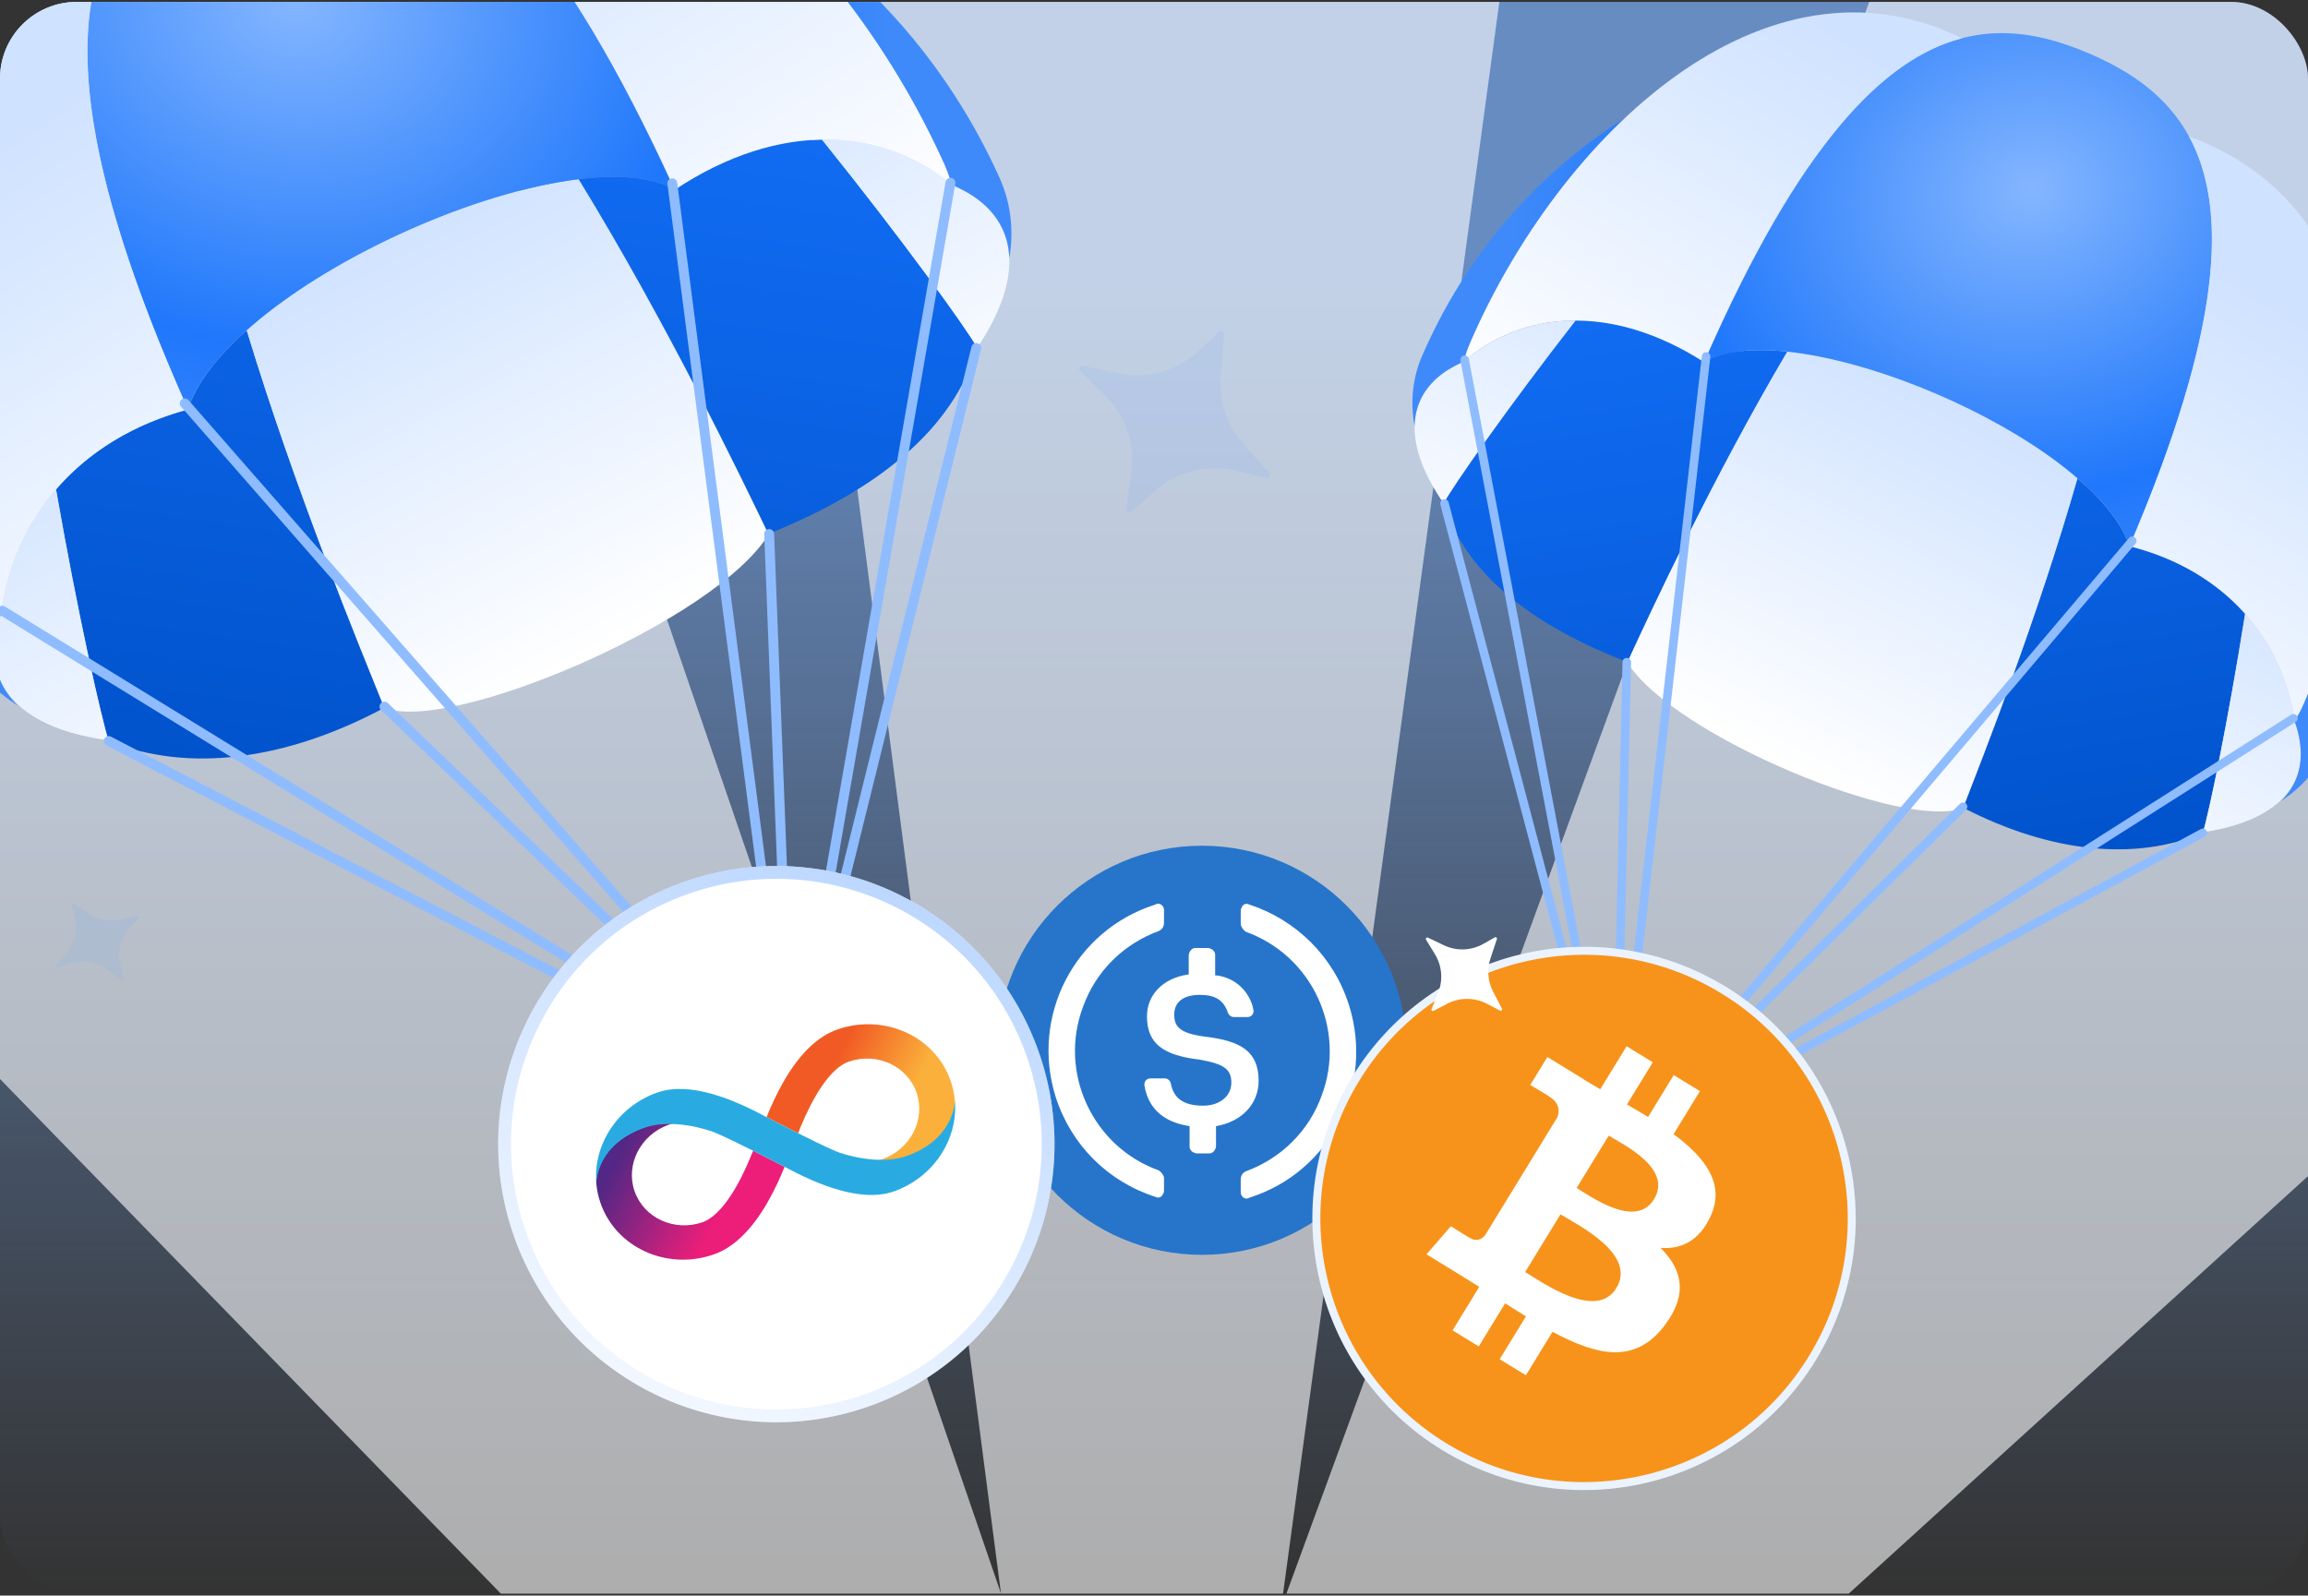 <svg width="512" height="354" viewBox="0 0 512 354" fill="none" xmlns="http://www.w3.org/2000/svg">
    <rect x="0" y="0" width="512" height="354" fill="#333333" stroke="none"/>
    <g clip-path="url(#clip0_9405_148981)">
        <rect y="0.424" width="512" height="353.152" rx="17.019" fill="url(#paint0_linear_9405_148981)" fill-opacity="0.7"/>
        <path opacity="0.6" d="M254.21 577.453L334.131 -10.762L174.749 -9.882L254.21 600.589L254.21 577.453Z" fill="white"/>
        <path opacity="0.6" d="M257.791 504.313L-153.183 81.975L87.348 -39.3L275.501 509.388L257.791 504.313Z" fill="white"/>
        <path opacity="0.6" d="M247.25 501.65L704.169 86.23L428.858 -38.336L229.438 506.358L247.25 501.65Z" fill="white"/>
        <path fill-rule="evenodd" clip-rule="evenodd" d="M361.003 146.983C366.199 135.714 379.924 106.057 396.504 78.014C388.814 77.196 382.281 77.821 378.023 80.343L378.023 80.341C368.065 73.954 358.347 71.122 349.522 71.12C334.626 90.235 322.388 107.722 320.252 111.68C325.198 127.439 339.993 138.727 360.566 146.711L361.003 146.983ZM472.41 121.177C470.706 116.177 466.553 111.03 460.86 106.107C451.927 137.301 440.005 167.542 435.492 179.209C454.904 189.197 473.612 191.104 488.66 184.808C490.006 180.477 494.298 159.865 498.05 136.169C491.819 129.179 483.171 123.88 472.41 121.177ZM490.437 47.212L490.437 47.212C491.135 54.941 491.136 54.938 490.437 47.212ZM419.511 16.622C414.773 20.343 414.773 20.343 419.512 16.622L419.511 16.622Z" fill="url(#paint1_linear_9405_148981)"/>
        <path fill-rule="evenodd" clip-rule="evenodd" d="M460.86 106.105C444.857 92.261 416.687 80.165 396.503 78.013C379.922 106.058 366.198 135.714 361.003 146.983C371.258 163.337 422.865 184.519 435.492 179.208C440.005 167.539 451.93 137.292 460.86 106.105ZM497.963 136.718C494.276 159.896 490.098 180.017 488.71 184.644C499.062 183.1 506.337 179.269 509.239 173.09C510.902 169.246 510.747 164.79 509.002 159.93C507.723 151.067 504.033 142.945 498.189 136.325L498.05 136.168L497.963 136.718ZM324.723 80.206C319.986 82.261 316.631 85.2 314.968 89.042L314.859 89.307L314.764 89.542L314.675 89.778L314.591 90.014L314.512 90.253L314.425 90.529L314.356 90.766L314.29 91.007L314.229 91.243L314.18 91.454L314.128 91.695L314.078 91.933L314.065 92.01C314.036 92.162 314.009 92.316 313.985 92.471L313.949 92.718L313.94 92.794C313.914 92.98 313.894 93.167 313.875 93.353L313.855 93.602L313.848 93.68C313.84 93.816 313.831 93.951 313.825 94.087L313.813 94.349L313.81 94.527C313.706 99.641 315.978 105.474 320.251 111.677C322.387 107.722 334.625 90.234 349.522 71.119C339.925 71.115 331.38 74.456 324.723 80.206Z" fill="url(#paint2_linear_9405_148981)"/>
        <path fill-rule="evenodd" clip-rule="evenodd" d="M360.421 26.229C341.269 38.297 325.281 56.293 315.479 78.951C313.305 83.974 312.836 89.218 313.808 94.559C313.844 92.611 314.223 90.764 314.968 89.042C316.631 85.2 319.986 82.263 324.722 80.205C325.063 78.827 325.525 77.454 326.113 76.095C334.067 57.712 346.067 39.766 360.421 26.229ZM524.378 99.579C523.705 118.535 518.651 138.523 511.046 156.102C510.458 157.461 509.773 158.739 509.001 159.932C510.746 164.791 510.901 169.247 509.239 173.09C508.494 174.813 507.409 176.353 506.013 177.713C510.571 174.764 514.072 170.833 516.245 165.809C525.662 144.042 528.036 121.059 524.378 99.579ZM472.41 121.177C504.634 45.818 489.49 23.128 463.639 11.945C437.788 0.761 410.883 5.258 378.022 80.341C397.429 68.844 464.095 96.78 472.41 121.177Z" fill="url(#paint3_radial_9405_148981)"/>
        <path fill-rule="evenodd" clip-rule="evenodd" d="M485.606 30.27C494.263 46.125 493.098 72.797 472.41 121.175C493.407 126.45 506.357 141.603 509.002 159.93C509.774 158.737 510.458 157.46 511.046 156.101C530.939 110.119 533.38 47.66 485.606 30.27ZM435.242 8.481C391.22 -13.121 346.006 30.11 326.113 76.093C325.526 77.454 325.063 78.825 324.722 80.206C337.5 69.169 357.237 67.006 378.022 80.341C399.119 32.138 417.761 13.027 435.242 8.481Z" fill="url(#paint4_linear_9405_148981)"/>
        <path fill-rule="evenodd" clip-rule="evenodd" d="M373.077 239.358L434.807 178.318C435.179 177.95 435.781 177.953 436.149 178.325C436.518 178.7 436.514 179.299 436.142 179.67L365.945 249.081L508.258 158.565C508.701 158.285 509.288 158.416 509.569 158.857C509.85 159.3 509.719 159.886 509.278 160.169L379.357 242.8L488.216 183.953C488.677 183.703 489.254 183.874 489.503 184.337C489.752 184.798 489.58 185.374 489.119 185.623L358.861 256.039L358.859 256.04L358.855 256.042L358.851 256.044L358.845 256.047L358.844 256.048L358.842 256.049L358.838 256.051L358.836 256.052L358.832 256.055L358.824 256.058L358.822 256.059L358.82 256.06L358.816 256.062L358.814 256.063L358.81 256.065L358.803 256.069L358.799 256.071L358.795 256.072L358.795 256.072L358.789 256.075L358.775 256.081L358.767 256.085L358.748 256.093L358.746 256.094L358.744 256.094L358.736 256.097L358.722 256.103L358.714 256.105L358.714 256.106L358.712 256.106L358.7 256.111L358.692 256.113L358.69 256.114L358.688 256.114L358.678 256.118L358.67 256.12L358.668 256.121L358.664 256.122L358.662 256.123L358.662 256.123L358.656 256.124L358.65 256.126L358.646 256.127L358.642 256.128L358.64 256.129L358.638 256.129L358.634 256.13L358.628 256.132L358.624 256.133L358.62 256.134L358.618 256.134L358.614 256.135L358.609 256.136L358.605 256.137L358.599 256.139L358.597 256.139L358.595 256.14L358.591 256.14L358.587 256.141L358.583 256.142L358.577 256.143L358.575 256.144L358.573 256.144L358.567 256.145L358.565 256.146L358.561 256.146L358.554 256.147L358.552 256.148L358.548 256.149L358.542 256.149L358.54 256.15L358.538 256.15L358.532 256.151L358.53 256.151L358.526 256.152L358.518 256.153L358.515 256.153L358.509 256.154L358.505 256.155L358.503 256.155L358.495 256.156L358.495 256.156L358.493 256.156L358.485 256.157L358.482 256.157L358.478 256.157L358.474 256.158L358.47 256.158L358.466 256.158L358.462 256.159L358.46 256.159L358.455 256.159L358.453 256.159L358.447 256.16L358.439 256.16L358.435 256.16L358.432 256.16L358.43 256.16C358.37 256.163 358.31 256.159 358.252 256.15L358.252 256.15L358.25 256.15L358.237 256.148L358.233 256.147L358.228 256.146L358.22 256.145L358.216 256.144L358.213 256.143L358.205 256.142L358.181 256.137C358.174 256.135 358.166 256.134 358.159 256.131L358.146 256.127L358.137 256.125L358.124 256.121L358.121 256.121L358.121 256.121L358.113 256.119L358.102 256.115L358.099 256.114L358.097 256.113L358.091 256.112L358.088 256.11L358.086 256.109L358.082 256.108L358.077 256.106L358.073 256.105L358.07 256.104L358.068 256.103L358.066 256.103L358.061 256.1L358.055 256.098L358.05 256.097L358.048 256.095L358.046 256.095L358.046 256.094L358.039 256.092L358.032 256.089L358.028 256.088L358.023 256.085L358.017 256.083L358.012 256.08L358.007 256.078L358.001 256.076L357.996 256.073L357.989 256.071L357.985 256.068L357.98 256.066L357.976 256.063L357.969 256.06L357.964 256.057L357.96 256.056L357.955 256.053L357.948 256.05L357.941 256.046L357.939 256.045L357.937 256.043L357.928 256.038L357.923 256.036C357.897 256.028 357.872 256.019 357.845 256.008L357.829 256.002L357.827 256L357.825 255.999L357.809 255.993L357.809 255.992C357.68 255.933 357.563 255.846 357.469 255.731L357.469 255.729L357.466 255.725L357.458 255.718L357.456 255.715L357.453 255.712L357.445 255.7L357.445 255.698C357.397 255.635 357.356 255.565 357.325 255.489L357.318 255.468C357.294 255.411 357.278 255.353 357.269 255.293L356.847 253.077L319.525 111.961C319.392 111.455 319.694 110.934 320.2 110.801C320.707 110.666 321.225 110.968 321.361 111.474L351.845 226.74L323.978 80.001C323.881 79.487 324.218 78.99 324.735 78.893C325.249 78.795 325.746 79.134 325.845 79.648L357.632 247.032L359.929 146.892C359.942 146.369 360.376 145.953 360.901 145.967C361.424 145.978 361.84 146.412 361.828 146.938L359.824 234.29L377.529 78.982C377.588 78.462 378.059 78.087 378.58 78.147C379.1 78.205 379.474 78.675 379.416 79.198L359.691 252.213L472.289 119.377C472.628 118.976 473.227 118.927 473.627 119.265C474.027 119.606 474.076 120.205 473.737 120.604L373.077 239.358Z" fill="#8FBCFF"/>
        <path fill-rule="evenodd" clip-rule="evenodd" d="M170.488 118.56C164.3 105.673 147.955 71.758 128.35 39.756C137.194 38.675 144.73 39.276 149.68 42.105L149.681 42.102C161.036 34.566 172.178 31.128 182.344 30.966C199.848 52.716 214.26 72.638 216.792 77.159C211.379 95.4 194.541 108.671 170.987 118.238L170.488 118.56ZM41.694 90.846C43.566 85.055 48.257 79.052 54.726 73.277C65.579 109.048 79.858 143.668 85.267 157.025C63.087 168.881 41.572 171.416 24.124 164.434C22.496 159.47 17.18 135.804 12.43 108.578C19.482 100.413 29.347 94.153 41.694 90.846ZM19.593 5.971L19.594 5.971C18.928 14.886 18.928 14.884 19.593 5.971ZM100.74 -30.546C106.265 -26.346 106.265 -26.346 100.739 -30.546L100.74 -30.546Z" fill="url(#paint5_linear_9405_148981)"/>
        <path fill-rule="evenodd" clip-rule="evenodd" d="M54.726 73.277C72.91 57.041 105.141 42.599 128.351 39.756C147.957 71.761 164.301 105.674 170.489 118.56C158.971 137.584 99.908 162.915 85.268 157.025C79.858 143.666 65.576 109.04 54.726 73.277ZM12.54 109.209C17.206 135.842 22.383 158.943 24.065 164.248C12.112 162.656 3.663 158.374 0.208 151.31C-1.776 146.912 -1.678 141.776 0.244 136.147C1.557 125.914 5.661 116.492 12.274 108.761L12.431 108.578L12.54 109.209ZM211.074 40.986C216.568 43.268 220.485 46.592 222.47 50.988L222.601 51.291L222.714 51.56L222.82 51.831L222.922 52.1L223.018 52.374L223.122 52.691L223.206 52.963L223.287 53.239L223.361 53.51L223.422 53.752L223.485 54.028L223.547 54.302L223.564 54.39C223.6 54.565 223.634 54.741 223.665 54.92L223.71 55.204L223.722 55.291C223.755 55.505 223.781 55.719 223.807 55.934L223.835 56.22L223.844 56.31C223.856 56.466 223.868 56.622 223.878 56.778L223.896 57.08L223.903 57.285C224.115 63.174 221.603 69.933 216.793 77.156C214.261 72.638 199.849 52.715 182.344 30.966C193.398 30.789 203.302 34.483 211.074 40.986Z" fill="url(#paint6_linear_9405_148981)"/>
        <path fill-rule="evenodd" clip-rule="evenodd" d="M168.979 -20.546C191.258 -6.992 209.999 13.45 221.7 39.372C224.294 45.118 224.928 51.15 223.906 57.321C223.83 55.077 223.359 52.957 222.469 50.987C220.485 46.591 216.567 43.268 211.075 40.984C210.657 39.402 210.1 37.828 209.398 36.274C199.905 15.242 185.758 -5.213 168.979 -20.546ZM-18.558 66.905C-17.44 88.728 -11.258 111.661 -2.179 131.773C-1.478 133.328 -0.666 134.787 0.244 136.147C-1.678 141.776 -1.776 146.912 0.208 151.308C1.098 153.279 2.375 155.034 4.008 156.575C-1.296 153.261 -5.399 148.795 -7.994 143.048C-19.234 118.145 -22.384 91.714 -18.558 66.905ZM41.694 90.845C3.215 4.621 20.249 -21.788 49.824 -35.137C79.4 -48.486 110.473 -43.791 149.682 42.102C127.119 29.209 50.832 62.592 41.694 90.845Z" fill="url(#paint7_radial_9405_148981)"/>
        <path fill-rule="evenodd" clip-rule="evenodd" d="M24.853 -13.631C15.167 4.788 16.991 35.49 41.695 90.843C17.604 97.298 2.96 114.987 0.245 136.146C-0.666 134.786 -1.478 133.327 -2.179 131.772C-25.925 79.165 -29.864 7.262 24.853 -13.631ZM82.473 -39.639C132.792 -65.317 185.653 -16.336 209.398 36.273C210.1 37.829 210.658 39.401 211.075 40.985C196.157 28.503 173.383 26.367 149.682 42.103C124.51 -13.041 102.691 -34.718 82.473 -39.639Z" fill="url(#paint8_linear_9405_148981)"/>
        <path fill-rule="evenodd" clip-rule="evenodd" d="M158.25 225.183L86.042 155.986C85.606 155.569 84.913 155.583 84.496 156.019C84.078 156.457 84.093 157.148 84.528 157.567L166.641 236.254L1.077 134.56C0.562 134.244 -0.112 134.407 -0.428 134.92C-0.744 135.435 -0.582 136.108 -0.068 136.425L151.078 229.261L24.621 163.442C24.086 163.162 23.425 163.37 23.146 163.907C22.868 164.443 23.076 165.103 23.611 165.381L174.926 244.141L174.929 244.142L174.933 244.144L174.938 244.147L174.944 244.15L174.946 244.152L174.949 244.153L174.953 244.155L174.956 244.156L174.96 244.159L174.969 244.163L174.971 244.164L174.974 244.165L174.978 244.167L174.98 244.168L174.985 244.17L174.994 244.174L174.998 244.177L175.003 244.178L175.003 244.179L175.01 244.182L175.026 244.189L175.035 244.192L175.058 244.202L175.06 244.202L175.062 244.203L175.072 244.206L175.088 244.212L175.097 244.215L175.097 244.215L175.099 244.216L175.113 244.221L175.122 244.223L175.125 244.224L175.127 244.225L175.138 244.229L175.148 244.231L175.15 244.232L175.155 244.233L175.157 244.234L175.157 244.234L175.164 244.236L175.171 244.238L175.176 244.239L175.18 244.24L175.183 244.24L175.185 244.241L175.19 244.242L175.197 244.244L175.201 244.245L175.206 244.246L175.208 244.247L175.213 244.248L175.218 244.249L175.222 244.25L175.229 244.251L175.232 244.252L175.234 244.252L175.239 244.253L175.243 244.254L175.248 244.255L175.255 244.256L175.258 244.257L175.26 244.257L175.267 244.258L175.269 244.259L175.274 244.26L175.281 244.261L175.284 244.261L175.288 244.262L175.295 244.263L175.298 244.263L175.3 244.263L175.307 244.264L175.31 244.265L175.314 244.265L175.324 244.266L175.326 244.267L175.333 244.267L175.338 244.268L175.341 244.268L175.35 244.269L175.35 244.269L175.352 244.269L175.362 244.27L175.364 244.27L175.369 244.271L175.374 244.271L175.379 244.271L175.384 244.272L175.388 244.272L175.391 244.272L175.396 244.272L175.398 244.272L175.405 244.273L175.415 244.273L175.42 244.273L175.422 244.273L175.424 244.273C175.494 244.275 175.563 244.27 175.629 244.259L175.629 244.258L175.632 244.258L175.647 244.256L175.652 244.254L175.657 244.253L175.667 244.252L175.672 244.25L175.674 244.25L175.684 244.248L175.712 244.242C175.719 244.24 175.729 244.238 175.737 244.235L175.752 244.23L175.762 244.228L175.777 244.223L175.78 244.222L175.78 244.222L175.79 244.22L175.802 244.215L175.805 244.214L175.807 244.213L175.815 244.211L175.818 244.21L175.82 244.208L175.825 244.207L175.83 244.205L175.835 244.204L175.838 244.201L175.841 244.201L175.843 244.201L175.848 244.197L175.856 244.195L175.861 244.193L175.864 244.192L175.866 244.191L175.866 244.19L175.874 244.187L175.882 244.185L175.887 244.182L175.892 244.18L175.9 244.177L175.905 244.174L175.91 244.171L175.918 244.169L175.923 244.165L175.931 244.162L175.936 244.159L175.941 244.157L175.946 244.153L175.954 244.15L175.959 244.146L175.965 244.144L175.97 244.142L175.978 244.137L175.986 244.133L175.988 244.131L175.991 244.129L176.001 244.124L176.007 244.121C176.037 244.111 176.065 244.1 176.096 244.088L176.114 244.08L176.117 244.078L176.119 244.077L176.137 244.069L176.137 244.068C176.285 243.998 176.418 243.895 176.524 243.761L176.525 243.759L176.528 243.754L176.536 243.746L176.539 243.743L176.542 243.739L176.551 243.725L176.551 243.723C176.605 243.649 176.651 243.568 176.685 243.48L176.693 243.456C176.72 243.39 176.737 243.322 176.747 243.254L177.192 240.693L217.635 77.469C217.78 76.884 217.422 76.289 216.837 76.145C216.251 75.999 215.659 76.356 215.512 76.941L182.479 210.265L211.93 40.735C212.031 40.141 211.634 39.575 211.037 39.472C210.443 39.368 209.877 39.768 209.772 40.362L176.18 233.744L171.725 118.436C171.701 117.833 171.193 117.362 170.589 117.387C169.986 117.409 169.516 117.917 169.539 118.522L173.424 219.106L150.226 40.528C150.148 39.93 149.599 39.506 149 39.585C148.402 39.661 147.979 40.21 148.057 40.81L173.901 239.749L41.802 88.77C41.404 88.314 40.713 88.269 40.259 88.665C39.804 89.064 39.758 89.756 40.156 90.209L158.25 225.183Z" fill="#8FBCFF"/>
        <path opacity="0.15" d="M15.873 200.736C15.805 200.473 16.097 200.265 16.324 200.414L19.884 202.754C21.894 204.075 24.353 204.528 26.701 204.009L30.599 203.148C30.883 203.085 31.078 203.424 30.883 203.638L28.781 205.936C26.818 208.081 26.025 211.05 26.657 213.889L27.358 217.032C27.418 217.302 27.11 217.5 26.89 217.335L23.914 215.107C21.662 213.42 18.746 212.896 16.048 213.693L12.622 214.705C12.338 214.789 12.12 214.452 12.312 214.227L14.713 211.41C16.595 209.202 17.285 206.216 16.561 203.406L15.873 200.736Z" fill="#77A8F2"/>
        <g clip-path="url(#clip1_9405_148981)">
            <circle cx="266.637" cy="233.022" r="45.385" fill="#2775CA"/>
            <path d="M279.21 239.829C279.21 233.211 275.239 230.942 267.297 229.996C261.624 229.24 260.489 227.727 260.489 225.079C260.489 222.431 262.38 220.73 266.162 220.73C269.566 220.73 271.457 221.865 272.403 224.701C272.592 225.268 273.159 225.647 273.727 225.647H276.752C277.508 225.647 278.076 225.079 278.076 224.323V224.134C277.319 219.973 273.915 216.759 269.566 216.381V211.842C269.566 211.086 268.999 210.518 268.053 210.329H265.217C264.46 210.329 263.893 210.896 263.704 211.842V216.191C258.031 216.948 254.438 220.73 254.438 225.458C254.438 231.698 258.22 234.156 266.162 235.102C271.457 236.047 273.159 237.182 273.159 240.208C273.159 243.234 270.511 245.314 266.919 245.314C262.002 245.314 260.3 243.233 259.733 240.397C259.544 239.641 258.976 239.262 258.409 239.262H255.194C254.438 239.262 253.871 239.829 253.871 240.586V240.775C254.627 245.503 257.653 248.906 263.893 249.852V254.391C263.893 255.147 264.46 255.714 265.406 255.903H268.242C268.999 255.903 269.566 255.336 269.755 254.391V249.852C275.429 248.906 279.21 244.935 279.21 239.829Z" fill="white"/>
            <path d="M257.085 259.685C242.335 254.39 234.77 237.938 240.255 223.377C243.091 215.435 249.332 209.383 257.085 206.547C257.842 206.169 258.22 205.601 258.22 204.656V202.008C258.22 201.252 257.842 200.684 257.085 200.496C256.896 200.496 256.518 200.496 256.328 200.684C238.364 206.358 228.53 225.457 234.203 243.422C237.607 254.012 245.739 262.143 256.328 265.547C257.085 265.925 257.842 265.547 258.03 264.791C258.22 264.602 258.22 264.413 258.22 264.035V261.387C258.22 260.82 257.652 260.063 257.085 259.685ZM277.13 200.684C276.374 200.306 275.617 200.684 275.428 201.441C275.239 201.63 275.239 201.819 275.239 202.198V204.845C275.239 205.601 275.806 206.358 276.374 206.736C291.124 212.031 298.688 228.483 293.204 243.044C290.367 250.986 284.127 257.038 276.374 259.874C275.617 260.252 275.239 260.82 275.239 261.765V264.413C275.239 265.169 275.617 265.737 276.374 265.925C276.563 265.925 276.941 265.925 277.13 265.737C295.095 260.063 304.928 240.964 299.255 222.999C295.851 212.22 287.531 204.088 277.13 200.684Z" fill="white"/>
        </g>
        <g clip-path="url(#clip2_9405_148981)">
            <path d="M402.036 301.345L401.882 301.597C384.691 329.361 348.27 338.041 320.384 320.963C292.427 303.84 283.64 267.283 300.768 239.324L300.768 239.324C317.892 211.357 354.45 202.571 382.41 219.695L382.873 218.939L382.41 219.695C410.378 236.822 419.164 273.381 402.036 301.345Z" fill="#F7931A" stroke="#EBF3FF" stroke-width="1.773"/>
            <path d="M379.338 270.127C382.892 262.837 378.362 256.889 371.261 251.636L377.11 242.086L371.295 238.527L365.601 247.825C364.072 246.889 362.492 245.963 360.92 245.043L366.654 235.684L360.844 232.125L354.994 241.671C353.72 240.926 352.469 240.193 351.264 239.455L351.281 239.425L343.265 234.512L339.464 240.721C339.464 240.721 343.807 243.269 343.688 243.304C346.042 244.746 345.971 246.583 345.472 247.899L338.809 258.779C338.971 258.879 339.179 259.015 339.399 259.196C339.205 259.077 338.998 258.949 338.784 258.821L329.447 274.06C328.89 274.738 327.731 275.653 326.084 274.648C326.118 274.76 321.859 272.059 321.859 272.059L316.451 278.294L324.017 282.927C325.424 283.792 326.795 284.664 328.15 285.505L322.237 295.165L328.044 298.723L333.897 289.166C335.471 290.175 337.006 291.133 338.514 292.054L332.685 301.565L338.5 305.125L344.406 295.484C354.524 300.909 362.873 302.637 369.343 293.979C374.555 287.01 373.098 281.583 368.366 276.854C372.788 277.202 376.747 275.469 379.34 270.129L379.338 270.127L379.338 270.127ZM358.555 285.798C354.137 293.018 342.279 284.628 338.337 282.218L346.176 269.422C350.117 271.837 363.166 278.27 358.555 285.798L358.555 285.798ZM366.909 266.087C362.885 272.653 353.046 265.574 349.764 263.564L356.873 251.958C360.155 253.968 371.103 259.238 366.909 266.087L366.909 266.087Z" fill="white"/>
        </g>
        <path d="M331.613 207.971C331.865 207.828 332.16 208.071 332.069 208.346L330.642 212.654C329.837 215.087 330.049 217.742 331.23 220.015L333.191 223.789C333.334 224.064 333.039 224.358 332.765 224.216L329.821 222.687C327.072 221.258 323.798 221.261 321.052 222.694L318.01 224.282C317.749 224.418 317.46 224.156 317.57 223.884L319.042 220.207C320.157 217.425 319.892 214.28 318.328 211.723L316.342 208.476C316.177 208.208 316.463 207.89 316.748 208.025L320.309 209.72C323.1 211.048 326.363 210.934 329.055 209.414L331.613 207.971Z" fill="white"/>
        <g clip-path="url(#clip3_9405_148981)">
            <circle cx="172.222" cy="253.848" r="61.695" transform="rotate(-19.294 172.222 253.848)" fill="white"/>
            <circle cx="172.222" cy="253.848" r="60.277" transform="rotate(-19.294 172.222 253.848)" stroke="url(#paint9_linear_9405_148981)" stroke-opacity="0.6" stroke-width="2.837"/>
            <path d="M185.729 228.421C181.389 229.941 177.42 233.775 173.922 239.817C172.261 242.68 170.975 245.576 170.048 247.856C170.048 247.856 170.048 247.856 170.066 247.865L170.062 247.852C170.062 247.852 173.394 249.59 177.047 251.423C177.902 249.242 179.178 246.231 180.843 243.336C183.956 237.964 186.572 236.144 188.23 235.563C194.471 233.379 201.235 236.449 203.32 242.403C205.39 248.318 202.005 254.942 195.791 257.161C195.508 257.26 195.13 257.348 194.639 257.416C196.727 257.545 198.876 257.415 200.736 256.764C212.166 252.762 211.848 244.678 211.812 244.098C211.682 242.647 211.367 241.186 210.863 239.747C207.406 229.873 196.122 224.783 185.729 228.421Z" fill="url(#paint10_linear_9405_148981)"/>
            <path d="M158.376 278.305C162.716 276.785 166.685 272.951 170.184 266.91C171.844 264.046 173.131 261.15 174.057 258.87C174.057 258.87 174.057 258.87 174.039 258.861L174.043 258.875C174.043 258.875 170.712 257.136 167.059 255.303C166.203 257.485 164.927 260.495 163.262 263.39C160.15 268.763 157.533 270.582 155.875 271.163C149.63 273.335 142.865 270.264 140.781 264.31C138.711 258.396 142.096 251.771 148.31 249.552C148.593 249.453 148.971 249.365 149.461 249.297C147.374 249.168 145.225 249.298 143.365 249.949C131.934 253.951 132.266 262.03 132.284 262.601C132.419 264.066 132.729 265.513 133.233 266.952C136.699 276.854 147.983 281.943 158.376 278.305Z" fill="url(#paint11_linear_9405_148981)"/>
            <path d="M200.656 256.613C194.755 258.516 187.096 256.129 185.463 255.441C181.238 253.66 171.088 248.396 170.291 247.978C162.788 243.921 153.112 239.839 145.806 242.397L145.793 242.402L145.779 242.406C136.924 245.551 131.531 254.048 132.286 262.602C132.254 262.035 132.572 253.565 143.394 250.073C149.295 248.17 157.005 250.614 158.652 251.297C162.876 253.078 173.027 258.342 173.824 258.76C181.322 262.804 190.997 266.886 198.303 264.328L198.317 264.323L198.33 264.319C207.186 261.174 212.592 252.672 211.824 244.123C211.842 244.694 211.487 253.103 200.656 256.613Z" fill="#29ABE2"/>
        </g>
        <path opacity="0.16" d="M270.409 73.618C270.851 73.203 271.572 73.548 271.525 74.152L270.786 83.632C270.369 88.983 272.133 94.276 275.676 98.308L281.558 104.999C281.986 105.485 281.534 106.233 280.904 106.081L274.151 104.447C267.842 102.922 261.186 104.57 256.319 108.864L250.929 113.619C250.467 114.026 249.748 113.639 249.834 113.03L250.984 104.814C251.854 98.596 249.738 92.332 245.274 87.917L239.605 82.31C239.136 81.846 239.558 81.057 240.204 81.189L248.298 82.848C254.641 84.148 261.22 82.279 265.932 77.838L270.409 73.618Z" fill="#77A8F2"/>
    </g>
    <defs>
        <linearGradient id="paint0_linear_9405_148981" x1="104.875" y1="353.576" x2="104.875" y2="63.195" gradientUnits="userSpaceOnUse">
            <stop stop-color="#7EB2FF" stop-opacity="0"/>
            <stop offset="1" stop-color="#7EB2FF"/>
        </linearGradient>
        <linearGradient id="paint1_linear_9405_148981" x1="423.927" y1="196.402" x2="395.957" y2="20.364" gradientUnits="userSpaceOnUse">
            <stop stop-color="#0153CC"/>
            <stop offset="1" stop-color="#1674FF"/>
        </linearGradient>
        <linearGradient id="paint2_linear_9405_148981" x1="418.024" y1="76.834" x2="375.716" y2="159.403" gradientUnits="userSpaceOnUse">
            <stop stop-color="#CFE2FF"/>
            <stop offset="1" stop-color="white"/>
        </linearGradient>
        <radialGradient id="paint3_radial_9405_148981" cx="0" cy="0" r="1" gradientUnits="userSpaceOnUse" gradientTransform="translate(450.817 42.223) rotate(167.316) scale(115.475 98.479)">
            <stop stop-color="#84B6FF"/>
            <stop offset="0.685" stop-color="#1F77FB"/>
            <stop offset="1" stop-color="#3F8AFA"/>
        </radialGradient>
        <linearGradient id="paint4_linear_9405_148981" x1="430.196" y1="20.838" x2="371.716" y2="114.545" gradientUnits="userSpaceOnUse">
            <stop stop-color="#CFE2FF"/>
            <stop offset="1" stop-color="white"/>
        </linearGradient>
        <linearGradient id="paint5_linear_9405_148981" x1="98.899" y1="176.621" x2="127.939" y2="-26.66" gradientUnits="userSpaceOnUse">
            <stop stop-color="#0153CC"/>
            <stop offset="1" stop-color="#1674FF"/>
        </linearGradient>
        <linearGradient id="paint6_linear_9405_148981" x1="103.54" y1="38.786" x2="153.765" y2="133.133" gradientUnits="userSpaceOnUse">
            <stop stop-color="#CFE2FF"/>
            <stop offset="1" stop-color="white"/>
        </linearGradient>
        <radialGradient id="paint7_radial_9405_148981" cx="0" cy="0" r="1" gradientUnits="userSpaceOnUse" gradientTransform="translate(65.142 -0.491) rotate(11.786) scale(133.03 113.451)">
            <stop stop-color="#84B6FF"/>
            <stop offset="0.685" stop-color="#1F77FB"/>
            <stop offset="1" stop-color="#3F8AFA"/>
        </radialGradient>
        <linearGradient id="paint8_linear_9405_148981" x1="88.508" y1="-25.497" x2="157.564" y2="81.389" gradientUnits="userSpaceOnUse">
            <stop stop-color="#CFE2FF"/>
            <stop offset="1" stop-color="white"/>
        </linearGradient>
        <linearGradient id="paint9_linear_9405_148981" x1="203.346" y1="195.845" x2="118.246" y2="286.067" gradientUnits="userSpaceOnUse">
            <stop stop-color="#8FBCFF"/>
            <stop offset="1" stop-color="#8FBCFF" stop-opacity="0.2"/>
        </linearGradient>
        <linearGradient id="paint10_linear_9405_148981" x1="176.742" y1="234.226" x2="211.115" y2="251.968" gradientUnits="userSpaceOnUse">
            <stop offset="0.21" stop-color="#F15A24"/>
            <stop offset="0.684" stop-color="#FBB03B"/>
        </linearGradient>
        <linearGradient id="paint11_linear_9405_148981" x1="167.363" y1="272.501" x2="132.99" y2="254.758" gradientUnits="userSpaceOnUse">
            <stop offset="0.21" stop-color="#ED1E79"/>
            <stop offset="0.893" stop-color="#522785"/>
        </linearGradient>
        <clipPath id="clip0_9405_148981">
            <rect y="0.424" width="512" height="353.152" rx="17.019" fill="white"/>
        </clipPath>
        <clipPath id="clip1_9405_148981">
            <rect width="90.77" height="90.77" fill="white" transform="translate(221.252 187.637)"/>
        </clipPath>
        <clipPath id="clip2_9405_148981">
            <path d="M293.911 252.22C303.913 220.468 337.762 202.837 369.514 212.84V212.84C401.266 222.842 418.897 256.691 408.895 288.442V288.442C398.892 320.194 365.043 337.826 333.292 327.823V327.823C301.54 317.821 283.908 283.972 293.911 252.22V252.22Z" fill="white"/>
        </clipPath>
        <clipPath id="clip3_9405_148981">
            <path d="M113.992 274.233C102.733 242.073 119.677 206.876 151.837 195.618V195.618C183.996 184.359 219.193 201.303 230.452 233.462V233.462C241.711 265.622 224.767 300.819 192.607 312.078V312.078C160.448 323.336 125.25 306.393 113.992 274.233V274.233Z" fill="white"/>
        </clipPath>
    </defs>
</svg>